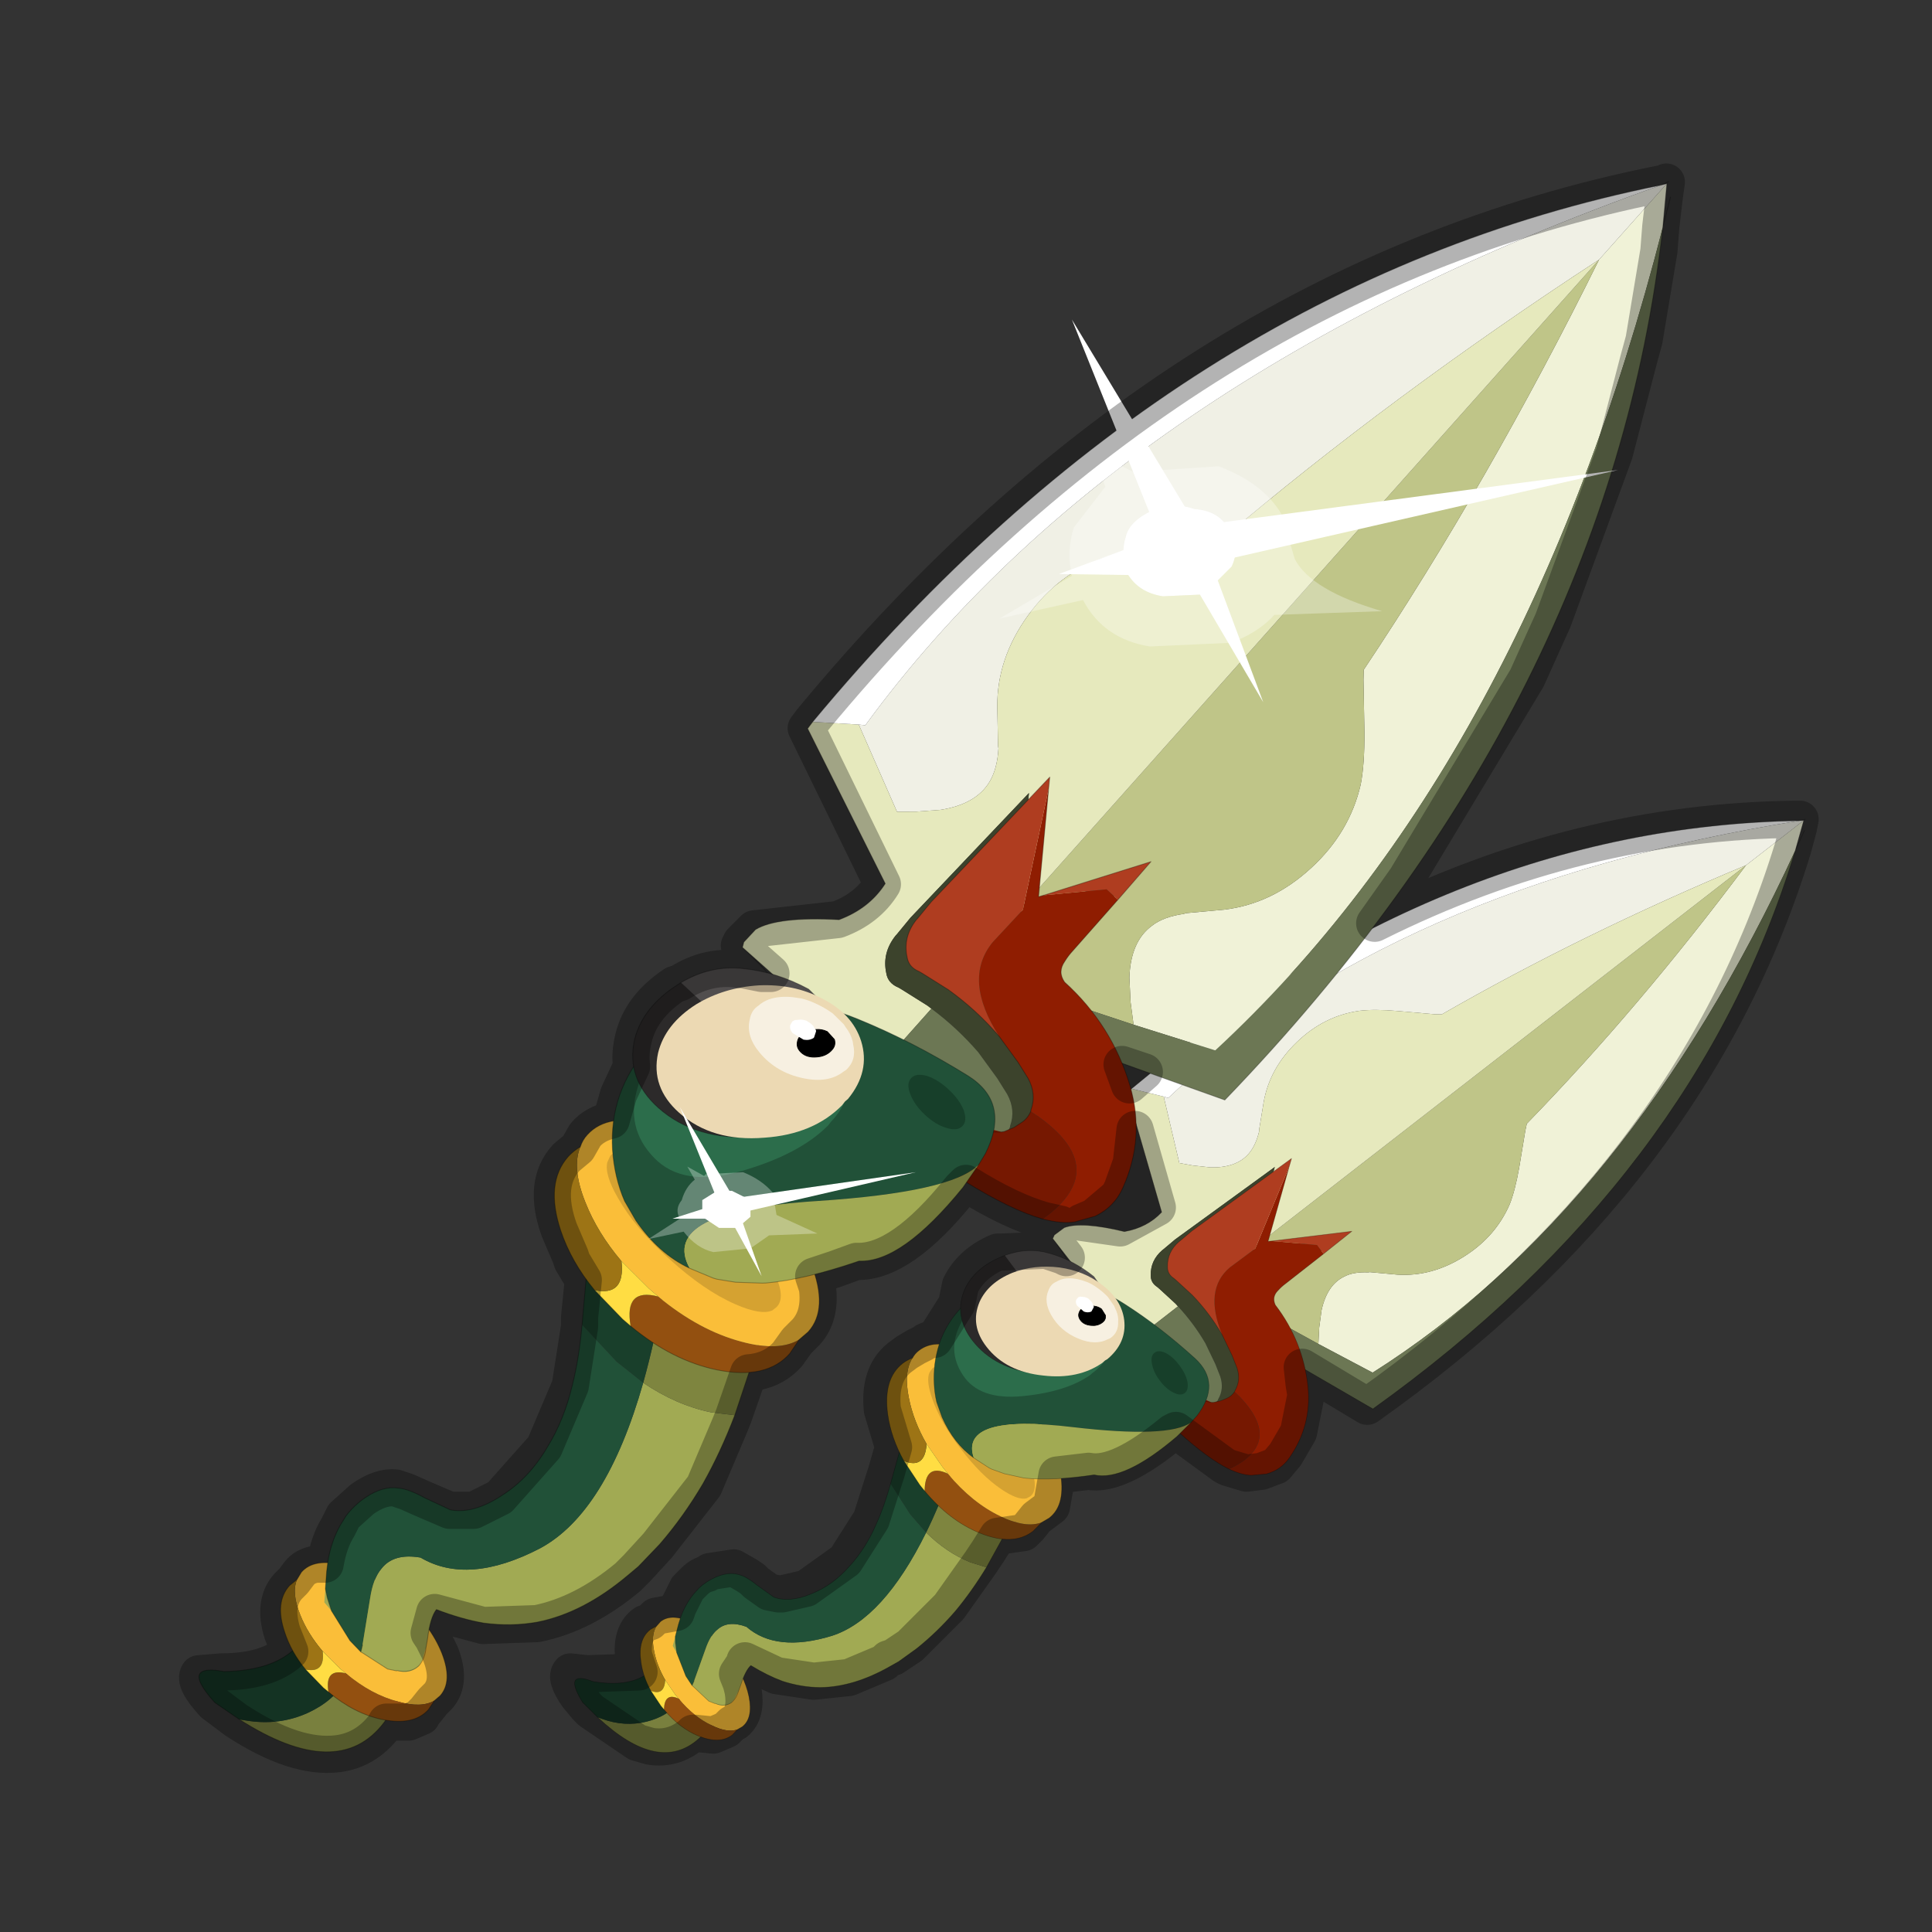<?xml version="1.0" encoding="UTF-8" standalone="no"?>
<svg xmlns:xlink="http://www.w3.org/1999/xlink" height="520.0px" width="520.0px" xmlns="http://www.w3.org/2000/svg">
  <rect width="100%" height="100%" fill="#333333" stroke="none"/>
  <g transform="matrix(10.0, 0.0, 0.0, 10.0, 0.0, 0.0)">
    <use height="52.0" transform="matrix(1.0, 0.0, 0.0, 1.0, 0.0, 0.0)" width="52.0" xlink:href="#sprite0"/>
    <use height="33.05" transform="matrix(1.0, 0.0, 0.0, 1.0, 12.75, 17.8)" width="39.3" xlink:href="#sprite2"/>
    <use height="239.7" transform="matrix(0.173, 0.161, -0.161, 0.173, 39.548, -0.118)" width="65.4" xlink:href="#sprite3"/>
    <use height="43.3" transform="matrix(1.0, 0.0, 0.0, 1.0, 4.8, 4.4)" width="44.15" xlink:href="#shape4"/>
  </g>
  <defs>
    <g id="sprite0" transform="matrix(1.0, 0.0, 0.0, 1.0, 0.0, 0.0)">
      <use height="52.0" transform="matrix(1.0, 0.0, 0.0, 1.0, 0.0, 0.0)" width="52.0" xlink:href="#sprite1"/>
    </g>
    <g id="sprite1" transform="matrix(1.0, 0.0, 0.0, 1.0, 0.0, 0.0)">
      <use height="52.0" transform="matrix(1.0, 0.0, 0.0, 1.0, 0.0, 0.0)" width="52.0" xlink:href="#shape0"/>
    </g>
    <g id="shape0" transform="matrix(1.0, 0.0, 0.0, 1.0, 0.0, 0.0)">
      <path d="M52.0 0.0 L52.0 52.0 0.0 52.0 0.0 0.0 52.0 0.0" fill="#ffba2e" fill-opacity="0.0" fill-rule="evenodd" stroke="none"/>
    </g>
    <g id="sprite2" transform="matrix(1.0, 0.0, 0.0, 1.0, 0.15, 0.2)">
      <use height="239.7" transform="matrix(0.101, 0.136, -0.136, 0.101, 32.559, -0.176)" width="65.4" xlink:href="#sprite3"/>
    </g>
    <g id="sprite3" transform="matrix(1.0, 0.0, 0.0, 1.0, -149.2, -7.2)">
      <use height="239.7" transform="matrix(1.0, 0.0, 0.0, 1.0, 150.4, 7.2)" width="64.2" xlink:href="#shape1"/>
      <clipPath id="clipPath0" transform="matrix(1.0, 0.0, 0.0, 1.0, -149.2, -7.2)">
        <use height="239.3" transform="matrix(1.0, 0.0, 0.0, 1.0, 150.45, 7.55)" width="64.1" xlink:href="#shape2"/>
      </clipPath>
      <g clip-path="url(#clipPath0)">
        <use height="37.7" transform="matrix(1.254, 0.0, -0.065, 4.551, 151.65, 21.35)" width="37.7" xlink:href="#sprite4"/>
      </g>
    </g>
    <g id="shape1" transform="matrix(1.0, 0.0, 0.0, 1.0, -150.4, -7.2)">
      <path d="M180.4 246.35 L181.0 245.95 Q184.2 243.85 185.6 240.5 186.85 237.45 186.2 234.9 185.8 233.2 184.45 231.4 L182.35 229.05 190.6 228.85 Q192.4 232.45 192.7 235.4 193.55 243.95 180.4 246.35" fill="#79803e" fill-rule="evenodd" stroke="none"/>
      <path d="M182.35 229.05 L184.45 231.4 Q185.8 233.2 186.2 234.9 186.85 237.45 185.6 240.5 184.2 243.85 181.0 245.95 L180.4 246.35 177.05 246.85 Q173.65 246.55 173.55 245.55 173.5 244.75 175.4 243.55 183.15 236.1 176.45 229.2 L182.35 229.05" fill="#143323" fill-rule="evenodd" stroke="none"/>
      <path d="M180.4 246.35 Q193.55 243.95 192.7 235.4 192.4 232.45 190.6 228.85 L182.35 229.05 176.45 229.2 Q183.15 236.1 175.4 243.55 173.5 244.75 173.55 245.55 173.65 246.55 177.05 246.85 L180.4 246.35 Z" fill="none" stroke="#000000" stroke-linecap="round" stroke-linejoin="round" stroke-opacity="0.298" stroke-width="0.1"/>
      <path d="M174.35 230.2 L174.15 229.25 Q174.1 227.05 177.15 225.4 180.25 223.8 184.6 223.7 189.0 223.65 192.1 225.1 195.25 226.6 195.3 228.8 L195.2 229.65 Q194.7 231.3 192.25 232.55 189.5 234.05 185.7 234.25 L184.85 234.3 182.05 234.2 Q179.45 233.9 177.35 232.9 174.9 231.75 174.35 230.2" fill="#fabe39" fill-rule="evenodd" stroke="none"/>
      <path d="M182.05 237.05 Q179.45 236.7 177.4 235.55 174.25 233.85 174.2 231.3 L174.35 230.2 Q174.9 231.75 177.35 232.9 179.45 233.9 182.05 234.2 184.0 235.85 182.05 237.05" fill="#9d7415" fill-rule="evenodd" stroke="none"/>
      <path d="M195.2 229.65 L195.4 230.85 Q195.45 233.35 192.35 235.25 189.55 236.95 185.7 237.15 183.5 235.45 185.7 234.25 189.5 234.05 192.25 232.55 194.7 231.3 195.2 229.65" fill="#935010" fill-rule="evenodd" stroke="none"/>
      <path d="M185.7 237.15 L184.95 237.2 182.05 237.05 Q184.0 235.85 182.05 234.2 L184.85 234.3 185.7 234.25 Q183.5 235.45 185.7 237.15" fill="#ffdd43" fill-rule="evenodd" stroke="none"/>
      <path d="M174.35 230.2 L174.15 229.25 Q174.1 227.05 177.15 225.4 180.25 223.8 184.6 223.7 189.0 223.65 192.1 225.1 195.25 226.6 195.3 228.8 L195.2 229.65 195.4 230.85 Q195.45 233.35 192.35 235.25 189.55 236.95 185.7 237.15 L184.95 237.2 182.05 237.05 Q179.45 236.7 177.4 235.55 174.25 233.85 174.2 231.3 L174.35 230.2 Z" fill="none" stroke="#000000" stroke-linecap="round" stroke-linejoin="round" stroke-opacity="0.298" stroke-width="0.1"/>
      <path d="M198.1 182.55 Q199.8 186.75 200.75 190.7 201.7 194.95 201.85 199.15 L201.8 202.65 201.6 204.25 Q200.8 210.8 197.7 215.1 195.9 217.5 193.3 219.35 191.15 220.75 188.3 221.9 188.4 223.05 189.85 225.05 L190.4 225.9 191.05 227.2 191.2 227.9 191.2 227.95 191.2 228.1 Q191.05 229.45 189.75 230.05 L189.75 230.1 188.85 230.65 185.5 231.25 185.3 231.3 184.9 230.6 181.9 226.1 Q180.6 224.2 180.55 222.75 180.35 220.5 182.95 218.8 189.1 217.45 192.2 208.75 194.95 200.65 187.95 186.95 192.45 186.25 195.9 184.15 L198.1 182.55 M179.65 230.15 L178.4 230.0 177.45 228.8 178.3 229.4 179.65 230.15 M191.2 227.95 Q191.1 229.25 189.75 230.05 191.1 229.25 191.2 227.95" fill="#a1aa53" fill-rule="evenodd" stroke="none"/>
      <path d="M178.35 186.85 L184.1 187.25 187.95 186.95 Q194.95 200.65 192.2 208.75 189.1 217.45 182.95 218.8 180.35 220.5 180.55 222.75 180.6 224.2 181.9 226.1 L184.9 230.6 185.3 231.3 183.5 231.2 179.65 230.15 178.3 229.4 177.45 228.8 176.2 227.25 175.55 226.35 Q174.25 224.4 173.75 222.35 L173.5 221.1 Q173.35 219.55 173.7 218.05 174.25 215.7 175.75 214.7 176.65 214.0 178.65 213.5 L181.75 212.5 Q184.0 211.05 184.9 207.35 185.85 203.8 184.95 199.75 184.25 196.2 182.2 192.6 180.75 189.95 178.35 186.85" fill="#215138" fill-rule="evenodd" stroke="none"/>
      <path d="M187.95 186.95 Q183.45 178.2 175.0 167.15 L174.75 166.85 190.2 163.5 191.3 166.55 Q193.85 173.6 195.75 177.4 L198.1 182.55 195.9 184.15 Q192.45 186.25 187.95 186.95" fill="#7e853f" fill-rule="evenodd" stroke="none"/>
      <path d="M178.35 186.85 L177.8 186.15 172.9 179.85 Q170.8 176.95 167.9 171.55 L166.05 168.0 174.75 166.85 175.0 167.15 Q183.45 178.2 187.95 186.95 L184.1 187.25 178.35 186.85" fill="#193f2b" fill-rule="evenodd" stroke="none"/>
      <path d="M174.75 166.85 L166.05 168.0 167.9 171.55 Q170.8 176.95 172.9 179.85 L177.8 186.15 178.35 186.85 M174.75 166.85 L190.2 163.5 191.3 166.55 Q193.85 173.6 195.75 177.4 L198.1 182.55 Q199.8 186.75 200.75 190.7 201.7 194.95 201.85 199.15 L201.8 202.65 201.6 204.25 Q200.8 210.8 197.7 215.1 195.9 217.5 193.3 219.35 191.15 220.75 188.3 221.9 188.4 223.05 189.85 225.05 L190.4 225.9 Q191.15 226.85 191.2 227.9 L191.2 227.95 M189.75 230.05 L189.75 230.1 188.85 230.65 185.5 231.25 185.3 231.3 183.5 231.2 179.65 230.15 M177.45 228.8 L176.2 227.25 175.55 226.35 Q174.25 224.4 173.75 222.35 L173.5 221.1 Q173.35 219.55 173.7 218.05 174.25 215.7 175.75 214.7 176.65 214.0 178.65 213.5 L181.75 212.5 Q184.0 211.05 184.9 207.35 185.85 203.8 184.95 199.75 184.25 196.2 182.2 192.6 180.75 189.95 178.35 186.85 M184.9 230.6 L185.3 231.3 M177.45 228.8 L178.3 229.4 179.65 230.15 M189.75 230.05 Q191.1 229.25 191.2 227.95" fill="none" stroke="#000000" stroke-linecap="round" stroke-linejoin="round" stroke-opacity="0.298" stroke-width="0.1"/>
      <path d="M197.6 171.25 L197.9 173.15 Q198.0 177.15 193.1 180.15 188.65 182.85 182.5 183.2 178.95 180.5 182.5 178.6 188.55 178.25 192.95 175.9 196.85 173.85 197.6 171.25" fill="#935010" fill-rule="evenodd" stroke="none"/>
      <path d="M164.4 172.15 Q164.05 171.4 164.05 170.6 164.0 167.1 168.9 164.5 173.8 161.95 180.75 161.8 187.7 161.65 192.7 164.0 197.7 166.4 197.75 169.9 L197.6 171.25 Q196.85 173.85 192.95 175.9 188.55 178.25 182.5 178.6 L181.1 178.65 176.7 178.5 Q172.5 178.0 169.15 176.4 165.3 174.6 164.4 172.15" fill="#fabe39" fill-rule="evenodd" stroke="none"/>
      <path d="M182.5 183.2 L181.3 183.25 176.7 183.0 Q179.8 181.15 176.7 178.5 L181.1 178.65 182.5 178.6 Q178.95 180.5 182.5 183.2" fill="#ffdd43" fill-rule="evenodd" stroke="none"/>
      <path d="M176.7 183.0 Q172.55 182.45 169.25 180.65 164.25 177.9 164.15 173.9 164.15 173.0 164.4 172.15 165.3 174.6 169.15 176.4 172.5 178.0 176.7 178.5 179.8 181.15 176.7 183.0" fill="#9d7415" fill-rule="evenodd" stroke="none"/>
      <path d="M197.6 171.25 L197.9 173.15 Q198.0 177.15 193.1 180.15 188.65 182.85 182.5 183.2 L181.3 183.25 176.7 183.0 Q172.55 182.45 169.25 180.65 164.25 177.9 164.15 173.9 164.15 173.0 164.4 172.15 164.05 171.4 164.05 170.6 164.0 167.1 168.9 164.5 173.8 161.95 180.75 161.8 187.7 161.65 192.7 164.0 197.7 166.4 197.75 169.9 L197.6 171.25 Z" fill="none" stroke="#000000" stroke-linecap="round" stroke-linejoin="round" stroke-opacity="0.298" stroke-width="0.1"/>
      <path d="M180.25 7.55 L183.3 11.5 Q213.45 66.8 209.85 114.85 L201.05 119.05 199.05 117.4 197.05 115.45 Q194.35 112.35 194.9 109.4 195.15 107.75 196.65 105.9 L196.75 105.7 199.7 102.4 Q203.25 98.2 203.7 92.15 204.15 86.25 201.35 81.4 200.1 79.4 197.6 76.75 L193.45 72.45 192.7 71.6 Q188.6 46.3 180.5 19.15 L180.25 7.55" fill="#f0f2d7" fill-rule="evenodd" stroke="none"/>
      <path d="M180.25 7.55 L180.5 19.15 Q173.7 46.6 170.7 72.1 L170.0 73.0 166.05 77.45 Q163.65 80.15 162.45 82.25 159.75 87.2 160.5 93.15 161.25 99.15 165.05 103.15 L168.1 106.3 168.35 106.5 Q169.85 108.3 170.2 110.0 170.8 112.9 168.3 116.1 L166.4 118.15 164.8 119.65 154.85 115.35 155.45 114.9 Q149.65 66.1 179.9 8.1 L180.25 7.55" fill="#f0f0e5" fill-rule="evenodd" stroke="none"/>
      <path d="M180.5 19.15 Q188.6 46.3 192.7 71.6 L193.45 72.45 197.6 76.75 Q200.1 79.4 201.35 81.4 204.15 86.25 203.7 92.15 203.25 98.2 199.7 102.4 L196.75 105.7 196.65 105.9 Q195.15 107.75 194.9 109.4 194.35 112.35 197.05 115.45 L199.05 117.4 201.05 119.05 191.0 123.65 Q190.05 123.2 189.9 122.05 189.75 121.3 189.75 120.55 L189.35 107.05 182.7 118.7 182.65 118.6 180.5 19.15" fill="#bfc588" fill-rule="evenodd" stroke="none"/>
      <path d="M154.85 115.35 L164.8 119.65 166.4 118.15 168.3 116.1 Q170.8 112.9 170.2 110.0 169.85 108.3 168.35 106.5 L168.1 106.3 165.05 103.15 Q161.25 99.15 160.5 93.15 159.75 87.2 162.45 82.25 163.65 80.15 166.05 77.45 L170.0 73.0 170.7 72.1 Q173.7 46.6 180.5 19.15 L182.65 118.6 174.35 107.85 174.15 127.45 174.3 129.9 174.3 130.1 Q174.5 132.6 176.45 133.95 177.35 134.65 178.55 134.2 L179.0 134.1 182.4 133.45 182.95 133.4 183.15 142.5 162.45 142.95 162.15 142.4 162.15 141.3 162.15 140.45 Q162.95 137.65 168.35 133.15 170.0 129.85 169.4 126.55 L150.9 119.65 150.8 118.7 154.85 115.35" fill="#e6e9bd" fill-rule="evenodd" stroke="none"/>
      <path d="M182.65 118.6 L182.7 118.7 189.35 107.05 189.75 120.55 Q189.75 121.3 189.9 122.05 190.05 123.2 191.0 123.65 L191.5 123.8 Q195.45 123.75 199.15 124.85 L196.95 125.75 Q196.3 129.15 198.2 132.5 206.5 138.85 204.45 142.0 L204.0 142.05 196.9 142.2 197.85 141.2 198.05 140.95 198.55 139.85 198.8 138.85 Q199.0 138.05 198.7 137.2 L198.6 137.05 Q197.85 135.3 195.9 134.65 L193.85 134.1 190.25 133.4 Q186.6 133.0 182.95 133.4 L182.4 133.45 179.0 134.1 178.55 134.2 Q177.35 134.65 176.45 133.95 174.5 132.6 174.3 130.1 L174.3 129.9 174.15 127.45 174.35 107.85 182.65 118.6" fill="#3c432c" fill-rule="evenodd" stroke="none"/>
      <path d="M201.05 119.05 L209.85 114.85 Q213.45 66.8 183.3 11.5 215.6 55.1 214.5 118.25 L199.15 124.85 Q195.45 123.75 191.5 123.8 L191.0 123.65 201.05 119.05 M182.95 133.4 Q186.6 133.0 190.25 133.4 L193.85 134.1 195.9 134.65 Q197.85 135.3 198.6 137.05 L198.7 137.2 Q199.0 138.05 198.8 138.85 L198.55 139.85 198.05 140.95 197.85 141.2 196.9 142.2 183.15 142.5 182.95 133.4" fill="#6c7754" fill-rule="evenodd" stroke="none"/>
      <path d="M179.9 8.1 Q149.65 66.1 155.45 114.9 L154.85 115.35 150.8 118.7 Q147.15 53.7 179.9 8.1" fill="#ffffff" fill-rule="evenodd" stroke="none"/>
      <path d="M183.3 11.5 L180.25 7.55 179.9 8.1 180.25 7.25 M183.3 11.5 L181.6 8.4 M196.9 142.2 L204.0 142.05 204.45 142.0 Q206.5 138.85 198.2 132.5 196.3 129.15 196.95 125.75 L199.15 124.85 214.5 118.25 Q215.6 55.1 183.3 11.5 M196.9 142.2 L183.15 142.5 183.3 151.05 M162.45 142.95 L162.15 142.4 162.15 141.3 162.15 140.45 Q162.95 137.65 168.35 133.15 170.0 129.85 169.4 126.55 L150.9 119.65 150.8 118.7 Q147.15 53.7 179.9 8.1 M183.15 142.5 L162.45 142.95 Q177.35 142.95 177.6 151.3 M189.75 151.0 Q189.6 142.8 204.0 142.05" fill="none" stroke="#000000" stroke-linecap="round" stroke-linejoin="round" stroke-opacity="0.298" stroke-width="0.1"/>
      <path d="M183.5 115.25 L188.3 109.85 190.05 109.85 190.25 117.6 Q190.25 118.35 190.4 119.1 190.6 120.55 192.0 120.85 199.3 120.75 205.55 124.45 210.8 127.6 212.8 133.45 213.6 135.75 212.7 138.0 L211.45 140.05 Q210.5 141.25 208.55 142.3 210.6 132.3 199.2 134.25 L199.1 134.1 Q198.35 132.35 196.4 131.7 L194.35 131.15 190.75 130.45 Q183.25 128.55 182.9 123.1 L182.9 118.05 175.65 105.95 183.2 115.75 183.5 115.25" fill="#8f1d01" fill-rule="evenodd" stroke="none"/>
      <path d="M190.05 109.85 L188.3 109.85 183.5 115.25 189.85 104.1 190.05 109.85 M175.65 105.95 L182.9 118.05 182.9 123.1 Q183.25 128.55 190.75 130.45 186.85 130.0 182.9 130.5 L179.5 131.15 179.05 131.25 Q177.85 131.7 176.95 131.0 175.0 129.65 174.8 127.15 L174.8 126.95 174.65 124.5 174.85 104.9 175.65 105.95" fill="#af3d20" fill-rule="evenodd" stroke="none"/>
      <path d="M199.2 134.25 Q210.6 132.3 208.55 142.3 205.25 144.0 199.15 145.2 189.3 147.2 185.85 154.45 188.65 147.0 193.75 141.15 L194.2 140.6 195.0 139.9 Q195.65 139.4 196.45 139.25 L196.95 139.0 198.35 138.25 198.55 138.0 199.05 136.9 199.3 135.9 Q199.5 135.1 199.2 134.25 M193.75 141.15 L195.0 140.4 195.45 140.25 197.0 139.5 198.35 138.25 197.0 139.5 195.45 140.25 195.0 140.4 193.75 141.15" fill="#761801" fill-rule="evenodd" stroke="none"/>
      <path d="M190.05 109.85 L189.85 104.1 183.5 115.25 183.2 115.75 175.65 105.95 174.85 104.9 174.65 124.5 174.8 126.95 174.8 127.15 Q175.0 129.65 176.95 131.0 177.85 131.7 179.05 131.25 L179.5 131.15 182.9 130.5 Q186.85 130.0 190.75 130.45 L194.35 131.15 196.4 131.7 Q198.35 132.35 199.1 134.1 L199.2 134.25 Q199.5 135.1 199.3 135.9 L199.05 136.9 198.55 138.0 198.35 138.25 197.0 139.5 195.45 140.25 195.0 140.4 193.75 141.15 193.25 141.6 Q187.8 147.65 184.9 155.5 M208.55 142.3 Q210.5 141.25 211.45 140.05 L212.7 138.0 Q213.6 135.75 212.8 133.45 210.8 127.6 205.55 124.45 199.3 120.75 192.0 120.85 190.6 120.55 190.4 119.1 190.25 118.35 190.25 117.6 L190.05 109.85 M185.85 154.45 Q189.3 147.2 199.15 145.2 205.25 144.0 208.55 142.3" fill="none" stroke="#000000" stroke-linecap="round" stroke-linejoin="round" stroke-opacity="0.298" stroke-width="0.1"/>
      <path d="M167.85 171.35 L167.6 170.6 Q167.55 168.85 171.3 167.55 175.0 166.25 180.3 166.2 185.6 166.1 189.4 167.3 193.2 168.5 193.2 170.25 L193.1 170.9 Q192.55 172.2 189.55 173.25 185.85 174.55 180.55 174.6 175.3 174.7 171.5 173.5 168.55 172.6 167.85 171.35" fill="#000000" fill-opacity="0.149" fill-rule="evenodd" stroke="none"/>
      <path d="M182.95 173.8 Q179.25 175.0 174.75 174.0 L172.3 173.25 Q169.65 172.1 167.3 169.9 162.5 165.3 162.35 158.6 162.2 151.95 166.8 147.1 171.45 142.3 177.7 139.95 183.9 137.6 191.25 136.15 196.9 135.1 198.7 141.3 L199.0 142.75 Q198.9 147.1 188.4 158.25 175.85 171.5 182.95 173.8" fill="#215138" fill-rule="evenodd" stroke="none"/>
      <path d="M199.0 142.75 L199.45 145.85 Q200.2 156.9 196.5 160.05 193.4 165.85 190.45 169.1 L190.15 169.4 187.85 171.4 186.05 172.6 185.65 172.8 182.95 173.8 Q175.85 171.5 188.4 158.25 198.9 147.1 199.0 142.75" fill="#a1aa53" fill-rule="evenodd" stroke="none"/>
      <path d="M182.95 173.8 Q179.25 175.0 174.75 174.0 L172.3 173.25 Q169.65 172.1 167.3 169.9 162.5 165.3 162.35 158.6 162.2 151.95 166.8 147.1 171.45 142.3 177.7 139.95 183.9 137.6 191.25 136.15 196.9 135.1 198.7 141.3 L199.0 142.75 199.45 145.85 Q200.2 156.9 196.5 160.05 193.4 165.85 190.45 169.1 L190.15 169.4 187.85 171.4 186.05 172.6 185.65 172.8 182.95 173.8 Z" fill="none" stroke="#000000" stroke-linecap="round" stroke-linejoin="round" stroke-opacity="0.298" stroke-width="0.1"/>
      <path d="M194.65 140.75 Q194.65 141.6 193.5 142.15 192.35 142.75 190.65 142.75 189.0 142.75 187.8 142.15 186.65 141.6 186.65 140.75 186.65 139.95 187.8 139.35 189.0 138.8 190.65 138.8 192.35 138.8 193.5 139.35 194.65 139.95 194.65 140.75" fill="#173f2a" fill-rule="evenodd" stroke="none"/>
      <path d="M183.35 150.6 L183.4 151.15 Q183.25 155.8 179.7 161.7 176.15 167.6 171.4 167.35 166.6 167.1 164.5 162.6 162.35 158.1 163.35 154.1 164.35 150.55 167.15 147.65 169.95 144.75 173.4 143.8 177.15 142.7 179.95 144.35 183.15 146.15 183.35 150.15 L183.35 150.6" fill="#2c6d4b" fill-rule="evenodd" stroke="none"/>
      <path d="M182.25 150.65 Q181.3 154.35 178.25 157.7 173.6 162.7 167.9 162.85 162.9 162.95 160.6 159.0 158.75 155.65 159.95 151.05 L160.05 150.65 182.25 150.65" fill="#2c2a2a" fill-rule="evenodd" stroke="none"/>
      <path d="M160.05 150.65 Q161.15 146.9 164.1 144.7 167.15 142.35 171.2 141.3 L178.3 141.5 Q181.3 142.8 182.0 144.85 L182.65 147.1 182.65 147.7 182.25 150.65 160.05 150.65" fill="#514e4e" fill-rule="evenodd" stroke="none"/>
      <path d="M160.05 150.65 Q161.15 146.9 164.1 144.7 167.15 142.35 171.2 141.3 L178.3 141.5 Q181.3 142.8 182.0 144.85 L182.65 147.1 182.65 147.7 182.25 150.65 Q181.3 154.35 178.25 157.7 173.6 162.7 167.9 162.85 162.9 162.95 160.6 159.0 158.75 155.65 159.95 151.05 L160.05 150.65 Z" fill="none" stroke="#000000" stroke-linecap="round" stroke-linejoin="round" stroke-opacity="0.298" stroke-width="0.1"/>
      <path d="M182.95 147.85 L183.0 148.4 Q182.85 153.05 179.05 157.1 175.0 161.55 170.0 161.65 165.65 161.75 163.6 158.3 161.95 155.35 163.0 151.3 164.0 147.75 166.75 144.85 169.55 142.0 173.0 141.05 176.75 139.95 179.6 141.55 182.75 143.35 183.0 147.4 L182.95 147.85" fill="#ecd9b3" fill-rule="evenodd" stroke="none"/>
      <path d="M180.55 145.3 L180.5 145.5 Q180.15 147.65 177.65 149.15 175.0 150.75 172.1 150.4 169.6 150.1 168.65 148.4 168.05 147.5 168.3 146.55 168.35 145.9 168.7 145.2 169.3 144.1 170.5 143.2 L171.3 142.65 Q172.0 142.25 172.75 142.0 173.9 141.6 175.1 141.45 L176.85 141.5 177.25 141.6 Q178.2 141.75 178.95 142.25 L179.2 142.45 Q180.7 143.45 180.6 145.1 L180.55 145.3" fill="#ffffff" fill-opacity="0.6" fill-rule="evenodd" stroke="none"/>
      <path d="M177.85 144.65 L177.85 144.75 Q177.8 145.6 177.15 146.3 176.4 147.15 175.5 147.15 174.7 147.15 174.35 146.55 174.0 146.0 174.25 145.3 174.4 144.65 174.95 144.1 175.4 143.6 176.05 143.4 L177.25 143.5 Q177.85 143.85 177.85 144.55 L177.85 144.65" fill="#000000" fill-rule="evenodd" stroke="none"/>
      <path d="M177.85 144.65 L177.85 144.75 Q177.8 145.6 177.15 146.3 176.4 147.15 175.5 147.15 174.7 147.15 174.35 146.55 174.0 146.0 174.25 145.3 174.4 144.65 174.95 144.1 175.4 143.6 176.05 143.4 L177.25 143.5 Q177.85 143.85 177.85 144.55 L177.85 144.65 Z" fill="none" stroke="#000000" stroke-linecap="round" stroke-linejoin="round" stroke-width="0.1"/>
      <path d="M175.4 144.95 L175.4 145.0 Q175.25 145.55 174.7 145.9 L173.3 146.2 Q172.7 146.15 172.45 145.7 L172.35 145.25 172.45 144.95 172.9 144.45 173.1 144.3 173.45 144.1 174.05 144.0 174.45 144.0 174.55 144.05 175.0 144.15 175.1 144.25 175.4 144.9 175.4 144.95" fill="#ffffff" fill-rule="evenodd" stroke="none"/>
    </g>
    <g id="shape2" transform="matrix(1.0, 0.0, 0.0, 1.0, -150.45, -7.55)">
      <path d="M192.7 235.4 Q193.55 243.95 180.4 246.35 L177.05 246.85 Q173.65 246.55 173.55 245.55 173.5 244.75 175.4 243.55 179.15 239.95 179.55 236.5 178.4 236.1 177.4 235.55 174.25 233.85 174.2 231.3 L174.35 230.2 174.15 229.25 Q174.1 227.7 175.65 226.45 L175.55 226.35 Q174.25 224.4 173.75 222.35 L173.5 221.1 Q173.35 219.55 173.7 218.05 174.25 215.7 175.75 214.7 176.65 214.0 178.65 213.5 L181.75 212.5 Q184.0 211.05 184.9 207.35 185.85 203.8 184.95 199.75 184.25 196.2 182.2 192.6 180.75 189.95 178.35 186.85 L177.8 186.15 175.05 182.75 Q171.9 182.1 169.25 180.65 164.25 177.9 164.15 173.9 164.15 173.0 164.4 172.15 164.05 171.4 164.05 170.6 164.05 168.9 165.15 167.45 163.25 164.7 162.65 161.35 161.45 160.45 160.6 159.0 158.75 155.65 159.95 151.05 L160.05 150.65 Q161.15 146.9 164.1 144.7 165.25 143.85 166.55 143.15 L167.05 142.85 162.45 142.95 162.15 142.4 162.15 141.3 162.15 140.45 Q162.95 137.65 168.35 133.15 170.0 129.85 169.4 126.55 L150.9 119.65 150.8 118.7 Q147.15 53.7 179.9 8.1 L180.25 7.55 183.3 11.5 Q215.6 55.1 214.5 118.25 L203.1 123.15 205.55 124.45 Q210.8 127.6 212.8 133.45 213.6 135.75 212.7 138.0 L211.45 140.05 Q210.5 141.25 208.55 142.3 205.3 143.95 199.4 145.15 L199.45 145.85 Q200.2 156.9 196.5 160.05 L193.85 164.6 Q197.7 166.8 197.75 169.9 L197.6 171.25 197.9 173.15 Q197.95 175.7 196.0 177.9 L198.1 182.55 Q199.8 186.75 200.75 190.7 201.7 194.95 201.85 199.15 L201.8 202.65 201.6 204.25 Q200.8 210.8 197.7 215.1 195.9 217.5 193.3 219.35 191.15 220.75 188.3 221.9 188.4 222.75 189.25 224.15 L192.1 225.1 Q195.25 226.6 195.3 228.8 L195.2 229.65 195.4 230.85 Q195.45 233.2 192.65 235.05 L192.7 235.4" fill="#000000" fill-rule="evenodd" stroke="none"/>
    </g>
    <g id="sprite4" transform="matrix(1.0, 0.0, 0.0, 1.0, 0.0, 0.0)">
      <use height="37.7" transform="matrix(1.0, 0.0, 0.0, 1.0, 0.0, 0.0)" width="37.7" xlink:href="#shape3"/>
    </g>
    <g id="shape3" transform="matrix(1.0, 0.0, 0.0, 1.0, 0.0, 0.0)">
      <path d="M37.7 18.85 Q37.7 26.65 32.15 32.15 26.65 37.7 18.85 37.7 11.05 37.7 5.5 32.15 0.0 26.65 0.0 18.85 0.0 11.05 5.5 5.5 11.05 0.0 18.85 0.0 26.65 0.0 32.15 5.5 37.7 11.05 37.7 18.85" fill="url(#gradient0)" fill-rule="evenodd" stroke="none"/>
    </g>
    <radialGradient cx="0" cy="0" gradientTransform="matrix(0.024, 0.0, 0.0, 0.024, 18.85, 18.85)" gradientUnits="userSpaceOnUse" id="gradient0" r="819.2" spreadMethod="pad">
      <stop offset="0.0" stop-color="#ffffcc"/>
      <stop offset="1.0" stop-color="#ffffcc" stop-opacity="0.0"/>
    </radialGradient>
    <g id="shape4" transform="matrix(1.0, 0.0, 0.0, 1.0, -4.8, -4.4)">
      <path d="M30.5 12.7 L32.8 12.55 Q34.0 13.0 34.5 13.85 L34.85 15.05 Q35.3 15.9 37.2 16.45 L34.3 16.55 Q33.9 17.0 33.15 17.3 L30.95 17.4 Q29.7 17.2 29.15 16.15 L26.9 16.65 28.85 15.5 Q28.7 14.85 28.9 14.2 L29.75 13.1 29.4 12.15 30.5 12.7 M32.15 13.7 Q31.55 13.5 31.1 13.7 30.4 14.0 30.3 14.45 30.15 14.9 30.35 15.45 30.65 15.95 31.3 16.05 L32.4 16.0 33.15 15.25 Q33.4 14.7 33.1 14.3 32.85 13.75 32.15 13.7" fill="#ffffff" fill-opacity="0.302" fill-rule="evenodd" stroke="none"/>
      <path d="M32.15 13.7 Q32.85 13.75 33.1 14.3 33.4 14.7 33.15 15.25 L32.4 16.0 31.3 16.05 Q30.65 15.95 30.35 15.45 30.15 14.9 30.3 14.45 30.4 14.0 31.1 13.7 31.55 13.5 32.15 13.7" fill="#ffffff" fill-rule="evenodd" stroke="none"/>
      <path d="M31.2 14.45 L28.85 8.6 32.2 14.15 43.55 12.65 32.6 15.15 34.0 18.9 32.0 15.5 28.5 15.45 31.2 14.45" fill="#ffffff" fill-rule="evenodd" stroke="none"/>
      <path d="M19.7 32.05 L20.2 32.3 20.2 32.75 19.85 33.05 19.35 33.05 18.9 32.75 18.9 32.3 19.3 32.05 19.7 32.05" fill="#ffffff" fill-rule="evenodd" stroke="none"/>
      <path d="M19.7 32.05 L19.3 32.05 18.9 32.3 18.9 32.75 19.35 33.05 19.85 33.05 20.2 32.75 20.2 32.3 19.7 32.05 M18.95 31.65 L19.0 31.6 20.0 31.55 Q20.5 31.75 20.8 32.1 L20.9 32.7 22.0 33.2 20.7 33.25 20.2 33.6 19.2 33.7 Q18.75 33.6 18.4 33.15 L17.45 33.35 18.3 32.8 Q18.15 32.55 18.35 32.3 18.45 31.95 18.7 31.75 L18.5 31.4 18.95 31.65" fill="#ffffff" fill-opacity="0.302" fill-rule="evenodd" stroke="none"/>
      <path d="M19.35 32.4 L18.3 29.8 19.75 32.25 24.65 31.55 19.9 32.65 20.5 34.35 19.65 32.8 18.1 32.8 19.35 32.4" fill="#ffffff" fill-rule="evenodd" stroke="none"/>
      <path d="M5.75 45.85 L6.35 46.3 Q7.95 47.35 9.1 47.2 9.85 47.1 10.35 46.45 L10.4 46.35 10.95 46.35 11.0 46.35 11.35 46.2 11.35 46.15 11.45 46.05 11.65 45.8 11.8 45.65 Q12.15 45.25 11.85 44.5 L11.65 44.1 11.55 43.95 11.7 43.4 13.0 43.75 14.45 43.7 Q15.7 43.45 16.9 42.45 L17.15 42.2 17.7 41.6 18.95 40.0 19.65 38.35 19.75 38.1 20.15 36.95 Q20.8 36.9 21.2 36.45 L21.45 36.1 21.7 35.85 Q22.1 35.4 22.0 34.65 L21.9 34.35 22.5 34.15 23.05 33.95 Q24.25 34.0 25.85 32.0 L26.0 31.85 Q27.2 32.6 28.1 32.85 L28.55 32.95 28.45 33.0 28.3 33.1 28.2 33.2 28.7 33.85 28.6 33.8 28.15 33.65 26.95 33.7 26.85 33.7 Q26.15 34.0 25.85 34.6 L25.75 35.1 25.15 36.05 Q24.95 36.05 24.85 36.15 L24.65 36.25 24.4 36.4 24.2 36.55 Q23.65 37.0 23.75 37.95 L24.05 38.95 23.85 39.65 23.8 39.8 23.45 40.9 22.75 42.0 21.7 42.75 21.05 42.9 20.95 42.9 20.7 42.85 20.35 42.6 20.25 42.5 20.1 42.4 19.75 42.2 19.1 42.3 19.05 42.35 Q18.85 42.4 18.7 42.55 L18.5 42.75 18.25 43.25 18.2 43.4 17.65 43.5 17.5 43.65 17.35 43.7 Q17.0 43.95 17.05 44.55 L17.2 45.0 15.8 45.05 15.35 45.0 Q15.2 45.15 15.55 45.65 L15.8 45.95 15.9 46.05 17.15 46.9 17.5 47.0 Q18.1 47.1 18.6 46.7 L18.65 46.65 18.7 46.65 19.2 46.7 19.55 46.55 19.7 46.4 19.8 46.35 Q20.1 46.1 20.0 45.5 L19.95 45.3 19.85 45.05 20.05 44.75 20.05 44.7 20.9 45.1 21.9 45.25 22.85 45.15 23.8 44.75 23.9 44.65 24.05 44.6 24.5 44.3 24.55 44.25 25.55 43.25 26.4 42.05 26.6 41.75 26.85 41.35 27.55 41.25 27.6 41.2 27.7 41.1 27.9 40.85 28.1 40.7 28.3 40.55 28.45 39.7 29.3 39.6 Q30.1 39.75 31.55 38.55 L31.65 38.5 32.95 39.45 33.05 39.5 33.55 39.65 33.95 39.6 34.35 39.45 34.6 39.15 34.95 38.55 35.15 37.55 35.1 37.25 35.05 36.8 36.8 37.85 Q45.55 31.65 48.25 22.85 L48.4 22.3 48.45 22.05 48.4 22.05 Q42.5 22.1 37.0 24.85 L37.85 23.65 41.1 18.25 41.55 17.25 41.8 16.7 43.45 12.2 44.1 9.7 44.25 9.15 44.65 6.75 44.7 6.1 44.8 5.25 44.85 4.9 44.75 4.95 44.7 4.95 Q31.65 7.55 21.85 19.4 L21.7 19.6 23.75 23.8 Q23.35 24.45 22.55 24.75 L20.3 25.0 20.15 25.15 19.95 25.35 19.9 25.45 20.75 26.2 20.65 26.2 20.6 26.2 20.5 26.2 20.0 26.1 19.95 26.1 Q19.1 25.95 18.3 26.45 L18.15 26.5 Q17.25 27.1 17.05 27.95 16.95 28.35 17.0 28.7 L16.65 29.45 16.45 30.15 Q16.0 30.25 15.75 30.55 L15.55 30.9 15.25 31.15 Q14.6 31.85 15.05 33.1 L15.35 33.8 15.4 33.95 15.7 34.45 15.6 35.45 15.6 35.7 15.35 37.3 14.65 38.95 13.45 40.3 12.75 40.65 12.1 40.65 11.4 40.35 10.95 40.15 10.65 40.05 Q10.25 40.0 9.75 40.35 L9.25 40.8 9.1 41.1 Q8.85 41.5 8.75 42.1 L8.5 42.1 Q8.2 42.15 8.05 42.35 L7.9 42.55 7.75 42.7 Q7.35 43.15 7.6 43.95 L7.8 44.45 Q7.2 45.0 5.95 45.0 L5.35 45.05 Q5.2 45.25 5.75 45.85 M30.8 28.85 L30.4 29.2 30.2 28.65 30.8 28.85 M30.2 32.0 L30.1 32.2 29.45 32.75 29.1 32.9 30.15 33.05 31.15 32.5 30.55 30.4 30.45 31.3 30.2 32.0" fill="none" stroke="#000000" stroke-linecap="round" stroke-linejoin="round" stroke-opacity="0.298" stroke-width="1.0"/>
    </g>
  </defs>
</svg>

